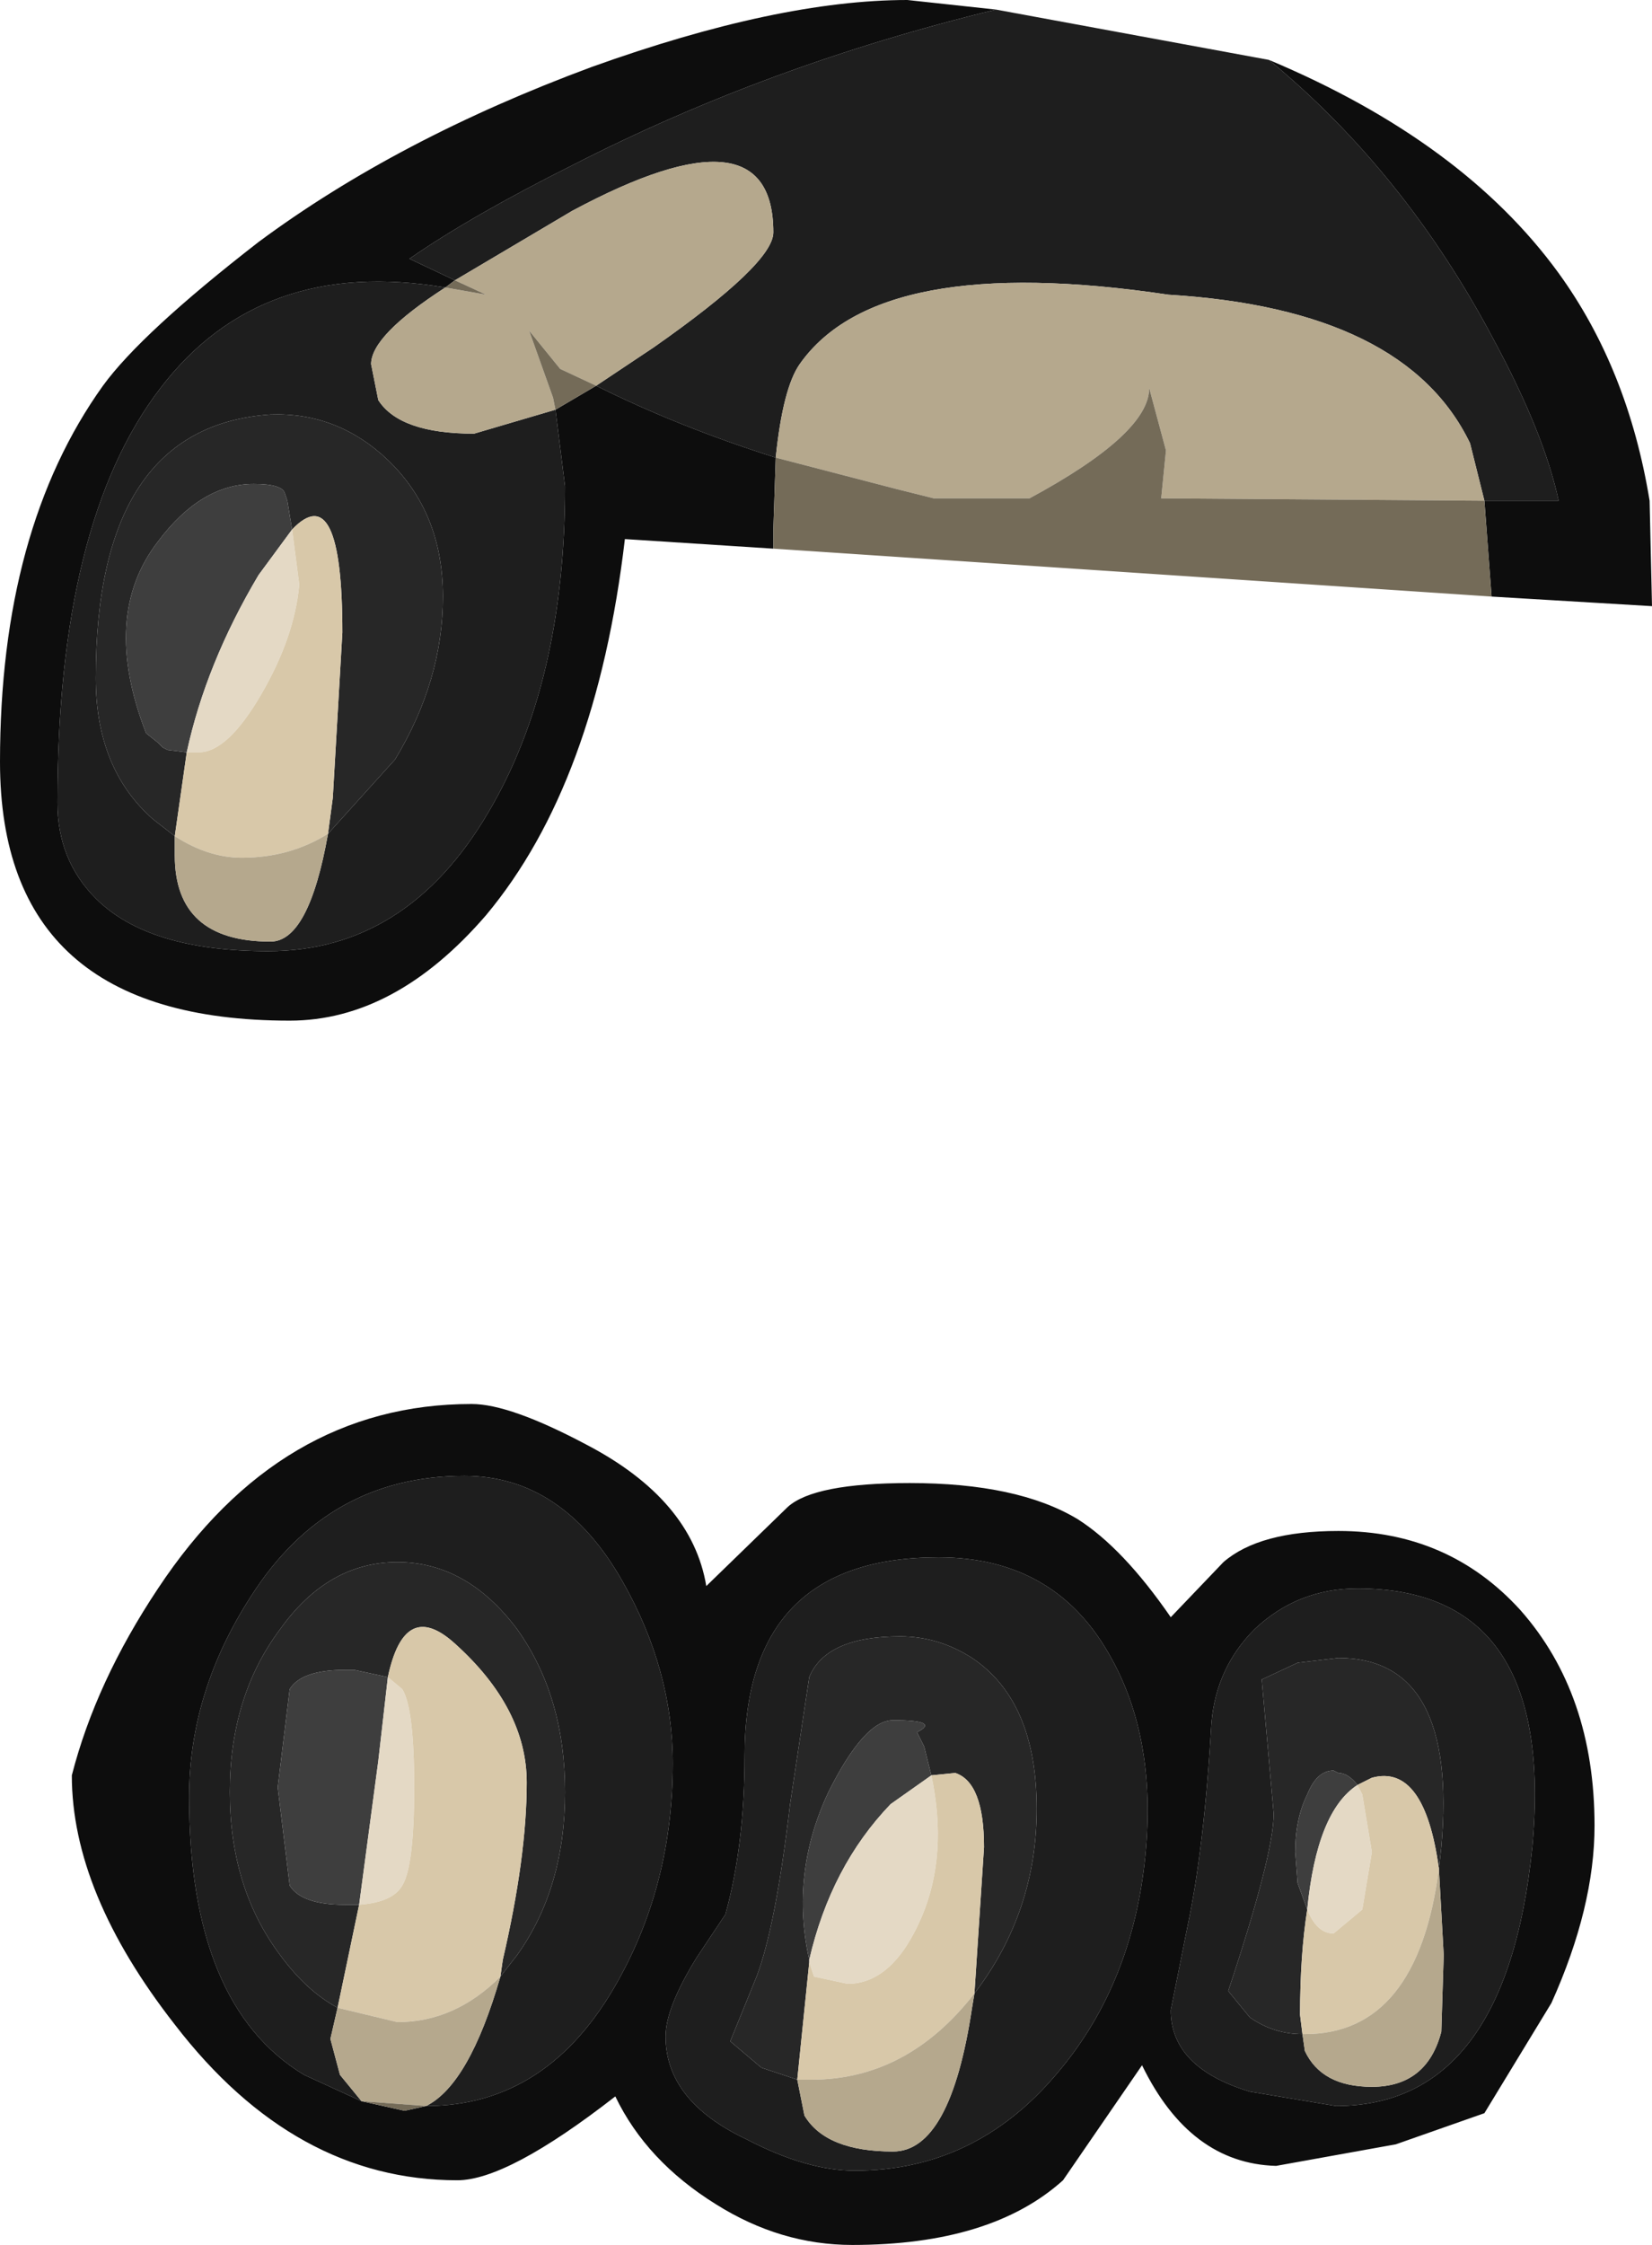 <?xml version="1.0" encoding="UTF-8" standalone="no"?>
<svg xmlns:ffdec="https://www.free-decompiler.com/flash" xmlns:xlink="http://www.w3.org/1999/xlink" ffdec:objectType="shape" height="46.85px" width="34.5px" xmlns="http://www.w3.org/2000/svg">
  <g transform="matrix(1.0, 0.0, 0.0, 1.0, 19.4, 3.4)">
    <path d="M1.4 -3.2 L7.1 -2.15 Q9.95 0.2 11.8 3.7 12.85 5.65 13.15 7.05 L11.6 7.05 11.3 5.85 Q9.95 3.05 5.0 2.75 -1.05 1.85 -2.7 4.2 -3.05 4.7 -3.2 6.15 -5.25 5.5 -6.95 4.65 L-5.75 3.85 Q-3.25 2.1 -3.25 1.45 -3.25 -1.25 -7.45 1.0 L-9.9 2.45 -10.85 2.0 Q-9.55 1.1 -7.45 0.05 -3.35 -2.05 1.4 -3.2 M10.65 35.6 L10.7 35.15 Q11.05 31.2 8.55 31.2 L7.7 31.3 6.95 31.65 7.2 34.45 Q7.2 35.3 6.25 38.15 L6.7 38.7 Q7.2 39.05 7.8 39.05 L7.85 39.4 Q8.2 40.15 9.25 40.15 10.4 40.15 10.7 39.0 L10.75 37.4 10.65 35.6 M6.8 30.6 Q7.7 29.75 8.95 29.75 13.1 29.75 12.6 35.15 12.05 40.55 8.5 40.55 L6.7 40.25 Q5.05 39.75 5.05 38.55 L5.4 36.8 Q5.75 35.15 5.9 32.55 6.0 31.4 6.8 30.6 M0.95 38.2 Q2.25 36.5 2.25 34.35 2.25 32.1 0.9 31.2 0.2 30.75 -0.6 30.75 -2.15 30.75 -2.5 31.6 L-2.9 34.25 Q-3.2 36.8 -3.6 37.85 L-4.15 39.2 -3.5 39.75 -2.75 40.0 -2.6 40.75 Q-2.15 41.5 -0.75 41.5 0.45 41.5 0.9 38.5 L0.95 38.2 M3.75 31.1 Q4.8 32.9 4.5 35.5 4.2 38.1 2.65 39.9 0.95 41.9 -1.55 41.9 -2.55 41.9 -3.8 41.25 -5.5 40.45 -5.5 39.1 -5.5 38.5 -4.85 37.45 L-4.25 36.55 Q-3.85 35.1 -3.85 33.25 -3.85 29.1 0.2 29.1 2.6 29.1 3.75 31.1 M-7.8 5.15 L-7.6 6.75 Q-7.6 10.85 -9.2 13.55 -10.9 16.45 -13.8 16.45 -16.3 16.45 -17.4 15.35 -18.2 14.55 -18.2 13.35 -18.2 7.5 -16.05 4.7 -13.95 1.95 -10.1 2.6 -11.65 3.6 -11.65 4.2 L-11.5 4.95 Q-11.05 5.65 -9.5 5.65 L-7.8 5.15 M-12.55 14.0 L-11.15 12.45 Q-10.15 10.8 -10.15 9.05 -10.15 7.3 -11.3 6.2 -12.35 5.2 -13.75 5.25 -17.4 5.5 -17.4 10.75 -17.4 12.65 -16.2 13.7 L-15.75 14.05 -15.75 14.45 Q-15.75 16.25 -13.75 16.25 -12.95 16.25 -12.55 14.0 M-11.85 40.45 L-13.05 39.9 Q-15.45 38.45 -15.45 34.1 -15.45 31.9 -14.15 29.9 -12.55 27.4 -9.7 27.4 -7.65 27.4 -6.4 29.6 -5.35 31.45 -5.35 33.4 -5.35 35.9 -6.5 37.95 -7.95 40.55 -10.5 40.55 -9.6 40.1 -8.95 37.85 L-8.6 37.4 Q-7.6 36.0 -7.6 34.0 -7.6 32.0 -8.6 30.6 -9.65 29.2 -11.1 29.2 -12.55 29.2 -13.55 30.6 -14.6 32.0 -14.6 34.0 -14.6 36.0 -13.55 37.4 -13.0 38.15 -12.35 38.5 L-12.5 39.15 -12.3 39.9 -11.85 40.45" fill="#1e1e1e" fill-rule="evenodd" stroke="none"/>
    <path d="M1.4 -3.2 Q-3.35 -2.05 -7.45 0.05 -9.55 1.1 -10.85 2.0 L-9.9 2.45 -10.1 2.6 Q-13.95 1.95 -16.05 4.7 -18.2 7.5 -18.2 13.35 -18.2 14.55 -17.4 15.35 -16.3 16.45 -13.8 16.45 -10.9 16.45 -9.2 13.55 -7.6 10.85 -7.6 6.75 L-7.8 5.15 -6.95 4.65 Q-5.25 5.5 -3.2 6.15 L-3.25 7.65 -3.25 8.05 -6.35 7.85 Q-6.95 12.95 -9.25 15.7 -11.15 17.9 -13.35 17.9 -19.4 17.9 -19.4 12.5 -19.4 7.65 -17.25 4.65 -16.45 3.55 -14.0 1.65 -11.1 -0.5 -7.05 -2.0 -3.15 -3.4 -0.45 -3.4 L1.4 -3.2 M11.6 7.05 L13.15 7.05 Q12.85 5.65 11.8 3.7 9.95 0.2 7.1 -2.15 11.15 -0.45 13.15 2.3 14.6 4.3 15.05 7.05 L15.1 9.25 11.75 9.05 11.6 7.05 M13.9 34.7 Q13.9 36.4 13.0 38.4 L11.6 40.7 9.75 41.35 7.25 41.8 Q5.45 41.75 4.45 39.7 L2.8 42.1 Q1.3 43.45 -1.6 43.45 -3.1 43.45 -4.45 42.6 -5.9 41.7 -6.55 40.35 -8.8 42.1 -9.85 42.1 -13.25 42.1 -15.75 38.85 -17.9 36.1 -17.9 33.65 -17.4 31.7 -16.1 29.75 -13.55 25.9 -9.55 25.9 -8.75 25.9 -7.15 26.75 -4.95 27.9 -4.65 29.7 L-2.95 28.05 Q-2.4 27.55 -0.4 27.55 1.85 27.55 3.1 28.3 4.05 28.9 5.05 30.35 L6.15 29.2 Q6.9 28.55 8.55 28.55 10.85 28.55 12.35 30.2 13.9 31.95 13.9 34.7 M6.8 30.6 Q6.0 31.4 5.9 32.55 5.75 35.15 5.4 36.8 L5.05 38.55 Q5.05 39.75 6.7 40.25 L8.5 40.55 Q12.05 40.55 12.6 35.15 13.1 29.75 8.95 29.75 7.7 29.75 6.8 30.6 M3.75 31.1 Q2.6 29.1 0.2 29.1 -3.85 29.1 -3.85 33.25 -3.85 35.1 -4.25 36.55 L-4.85 37.45 Q-5.5 38.5 -5.5 39.1 -5.5 40.45 -3.8 41.25 -2.55 41.9 -1.55 41.9 0.95 41.9 2.65 39.9 4.2 38.1 4.5 35.5 4.8 32.9 3.75 31.1 M-10.5 40.55 Q-7.95 40.55 -6.5 37.95 -5.35 35.9 -5.35 33.4 -5.35 31.45 -6.4 29.6 -7.65 27.4 -9.7 27.4 -12.55 27.4 -14.15 29.9 -15.45 31.9 -15.45 34.1 -15.45 38.45 -13.05 39.9 L-11.85 40.45 -10.95 40.65 -10.5 40.55" fill="#0d0d0d" fill-rule="evenodd" stroke="none"/>
    <path d="M7.8 39.05 Q7.2 39.05 6.7 38.7 L6.25 38.15 Q7.2 35.3 7.2 34.45 L6.95 31.65 7.7 31.3 8.55 31.2 Q11.05 31.2 10.7 35.15 L10.65 35.6 Q10.35 33.4 9.25 33.7 L8.95 33.85 Q8.75 33.6 8.55 33.6 L8.45 33.55 Q8.1 33.55 7.9 34.05 7.65 34.55 7.65 35.25 L7.7 35.9 7.9 36.45 Q7.75 37.4 7.75 38.65 L7.8 39.05 M0.95 38.2 L1.15 35.15 Q1.15 33.8 0.55 33.6 L0.05 33.65 -0.1 33.05 -0.25 32.75 Q0.25 32.5 -0.75 32.5 -1.35 32.5 -2.1 34.0 -2.9 35.7 -2.5 37.5 L-2.5 37.55 -2.75 40.0 -3.5 39.75 -4.15 39.2 -3.6 37.85 Q-3.2 36.8 -2.9 34.25 L-2.5 31.6 Q-2.15 30.75 -0.6 30.75 0.2 30.75 0.9 31.2 2.25 32.1 2.25 34.35 2.25 36.5 0.95 38.2 M-13.3 7.65 L-13.4 7.05 -13.45 6.9 Q-13.5 6.7 -14.1 6.7 -15.2 6.7 -16.1 7.9 -17.3 9.45 -16.35 11.9 L-16.1 12.1 -16.0 12.2 -15.9 12.25 -15.5 12.3 -15.75 14.05 -16.2 13.7 Q-17.4 12.65 -17.4 10.75 -17.4 5.5 -13.75 5.25 -12.35 5.2 -11.3 6.2 -10.15 7.3 -10.15 9.05 -10.15 10.8 -11.15 12.45 L-12.55 14.0 -12.45 13.25 -12.25 9.8 Q-12.25 6.55 -13.3 7.65 M-12.35 38.5 Q-13.0 38.15 -13.55 37.4 -14.6 36.0 -14.6 34.0 -14.6 32.0 -13.55 30.6 -12.55 29.2 -11.1 29.2 -9.65 29.2 -8.6 30.6 -7.6 32.0 -7.6 34.0 -7.6 36.0 -8.6 37.4 L-8.95 37.85 -8.9 37.5 Q-8.4 35.35 -8.4 33.8 -8.4 32.25 -9.9 30.9 -10.95 29.95 -11.3 31.6 L-12.0 31.45 -12.05 31.45 -12.2 31.45 Q-13.1 31.45 -13.35 31.85 L-13.6 33.9 -13.35 35.95 Q-13.1 36.35 -12.2 36.35 L-11.9 36.35 -12.35 38.5" fill="#272727" fill-rule="evenodd" stroke="none"/>
    <path d="M7.9 36.45 L7.7 35.9 7.65 35.25 Q7.65 34.55 7.9 34.05 8.1 33.55 8.45 33.55 L8.55 33.6 Q8.75 33.6 8.95 33.85 8.1 34.4 7.9 36.45 M-2.5 37.5 Q-2.9 35.7 -2.1 34.0 -1.35 32.5 -0.75 32.5 0.25 32.5 -0.25 32.75 L-0.1 33.05 0.05 33.65 -0.8 34.25 Q-2.05 35.55 -2.5 37.5 M-15.5 12.3 L-15.9 12.25 -16.0 12.2 -16.1 12.1 -16.35 11.9 Q-17.3 9.45 -16.1 7.9 -15.2 6.7 -14.1 6.7 -13.5 6.7 -13.45 6.9 L-13.4 7.05 -13.3 7.65 -14.0 8.6 Q-15.1 10.45 -15.5 12.3 M-11.9 36.35 L-12.2 36.35 Q-13.1 36.35 -13.35 35.95 L-13.6 33.9 -13.35 31.85 Q-13.1 31.45 -12.2 31.45 L-12.05 31.45 -12.0 31.45 -11.3 31.6 -11.5 33.35 -11.9 36.35" fill="#3e3e3e" fill-rule="evenodd" stroke="none"/>
    <path d="M-2.5 37.55 L-2.5 37.5 Q-2.05 35.55 -0.8 34.25 L0.05 33.65 Q0.4 35.3 -0.15 36.6 -0.75 38.0 -1.7 38.0 L-2.4 37.85 -2.45 37.7 -2.5 37.55 M8.95 33.85 L9.05 34.05 9.25 35.25 9.05 36.45 8.45 36.95 Q8.1 36.95 7.9 36.45 8.1 34.4 8.95 33.85 M-15.5 12.3 Q-15.1 10.45 -14.0 8.6 L-13.3 7.65 -13.15 8.8 Q-13.25 9.9 -13.95 11.1 -14.65 12.3 -15.25 12.3 L-15.5 12.3 M-11.3 31.6 L-11.0 31.85 Q-10.75 32.25 -10.75 33.9 -10.75 35.55 -11.0 35.95 -11.2 36.3 -11.9 36.35 L-11.5 33.35 -11.3 31.6" fill="#e4d9c5" fill-rule="evenodd" stroke="none"/>
    <path d="M7.8 39.05 L7.75 38.65 Q7.75 37.4 7.9 36.45 8.1 36.95 8.45 36.95 L9.05 36.45 9.25 35.25 9.05 34.05 8.95 33.85 9.25 33.7 Q10.35 33.4 10.65 35.6 10.2 39.05 7.85 39.05 L7.8 39.05 M0.05 33.65 L0.55 33.6 Q1.15 33.8 1.15 35.15 L0.95 38.2 Q-0.45 40.0 -2.45 40.0 L-2.75 40.0 -2.5 37.55 -2.45 37.7 -2.4 37.85 -1.7 38.0 Q-0.75 38.0 -0.15 36.6 0.4 35.3 0.05 33.65 M-13.3 7.65 Q-12.25 6.55 -12.25 9.8 L-12.45 13.25 -12.55 14.0 Q-13.35 14.5 -14.35 14.5 -15.05 14.5 -15.75 14.05 L-15.5 12.3 -15.25 12.3 Q-14.65 12.3 -13.95 11.1 -13.25 9.9 -13.15 8.8 L-13.3 7.65 M-11.3 31.6 Q-10.95 29.95 -9.9 30.9 -8.4 32.25 -8.4 33.8 -8.4 35.35 -8.9 37.5 L-8.95 37.85 Q-9.9 38.8 -11.1 38.8 L-12.35 38.5 -11.9 36.35 Q-11.2 36.3 -11.0 35.95 -10.75 35.55 -10.75 33.9 -10.75 32.25 -11.0 31.85 L-11.3 31.6" fill="#d8c8a9" fill-rule="evenodd" stroke="none"/>
    <path d="M-9.9 2.45 L-7.45 1.0 Q-3.25 -1.25 -3.25 1.45 -3.25 2.1 -5.75 3.85 L-6.95 4.65 -7.7 4.3 -8.35 3.5 -7.85 4.9 -7.8 5.15 -9.5 5.65 Q-11.05 5.65 -11.5 4.95 L-11.65 4.2 Q-11.65 3.6 -10.1 2.6 L-9.25 2.75 -9.9 2.45 M-3.2 6.15 Q-3.05 4.7 -2.7 4.2 -1.05 1.85 5.0 2.75 9.95 3.05 11.3 5.85 L11.6 7.05 4.85 7.0 4.95 6.0 4.6 4.7 Q4.6 5.65 2.1 7.0 L0.1 7.0 -0.7 6.8 -3.2 6.15 M10.65 35.6 L10.75 37.4 10.7 39.0 Q10.4 40.15 9.25 40.15 8.2 40.15 7.85 39.4 L7.8 39.05 7.85 39.05 Q10.2 39.05 10.65 35.6 M0.95 38.2 L0.9 38.5 Q0.45 41.5 -0.75 41.5 -2.15 41.5 -2.6 40.75 L-2.75 40.0 -2.45 40.0 Q-0.45 40.0 0.95 38.2 M-15.75 14.05 Q-15.05 14.5 -14.35 14.5 -13.35 14.5 -12.55 14.0 -12.95 16.25 -13.75 16.25 -15.75 16.25 -15.75 14.45 L-15.75 14.05 M-11.85 40.45 L-12.3 39.9 -12.5 39.15 -12.35 38.5 -11.1 38.8 Q-9.9 38.8 -8.95 37.85 -9.6 40.1 -10.5 40.55 L-11.85 40.45" fill="#b5a88d" fill-rule="evenodd" stroke="none"/>
    <path d="M11.75 9.05 L-3.25 8.05 -3.25 7.65 -3.2 6.15 -0.7 6.8 0.1 7.0 2.1 7.0 Q4.6 5.65 4.6 4.7 L4.95 6.0 4.85 7.0 11.6 7.05 11.75 9.05 M-9.9 2.45 L-9.25 2.75 -10.1 2.6 -9.9 2.45 M-7.8 5.15 L-7.85 4.9 -8.35 3.5 -7.7 4.3 -6.95 4.65 -7.8 5.15 M-10.5 40.55 L-10.95 40.65 -11.85 40.45 -10.5 40.55" fill="#746b58" fill-rule="evenodd" stroke="none"/>
  </g>
</svg>
